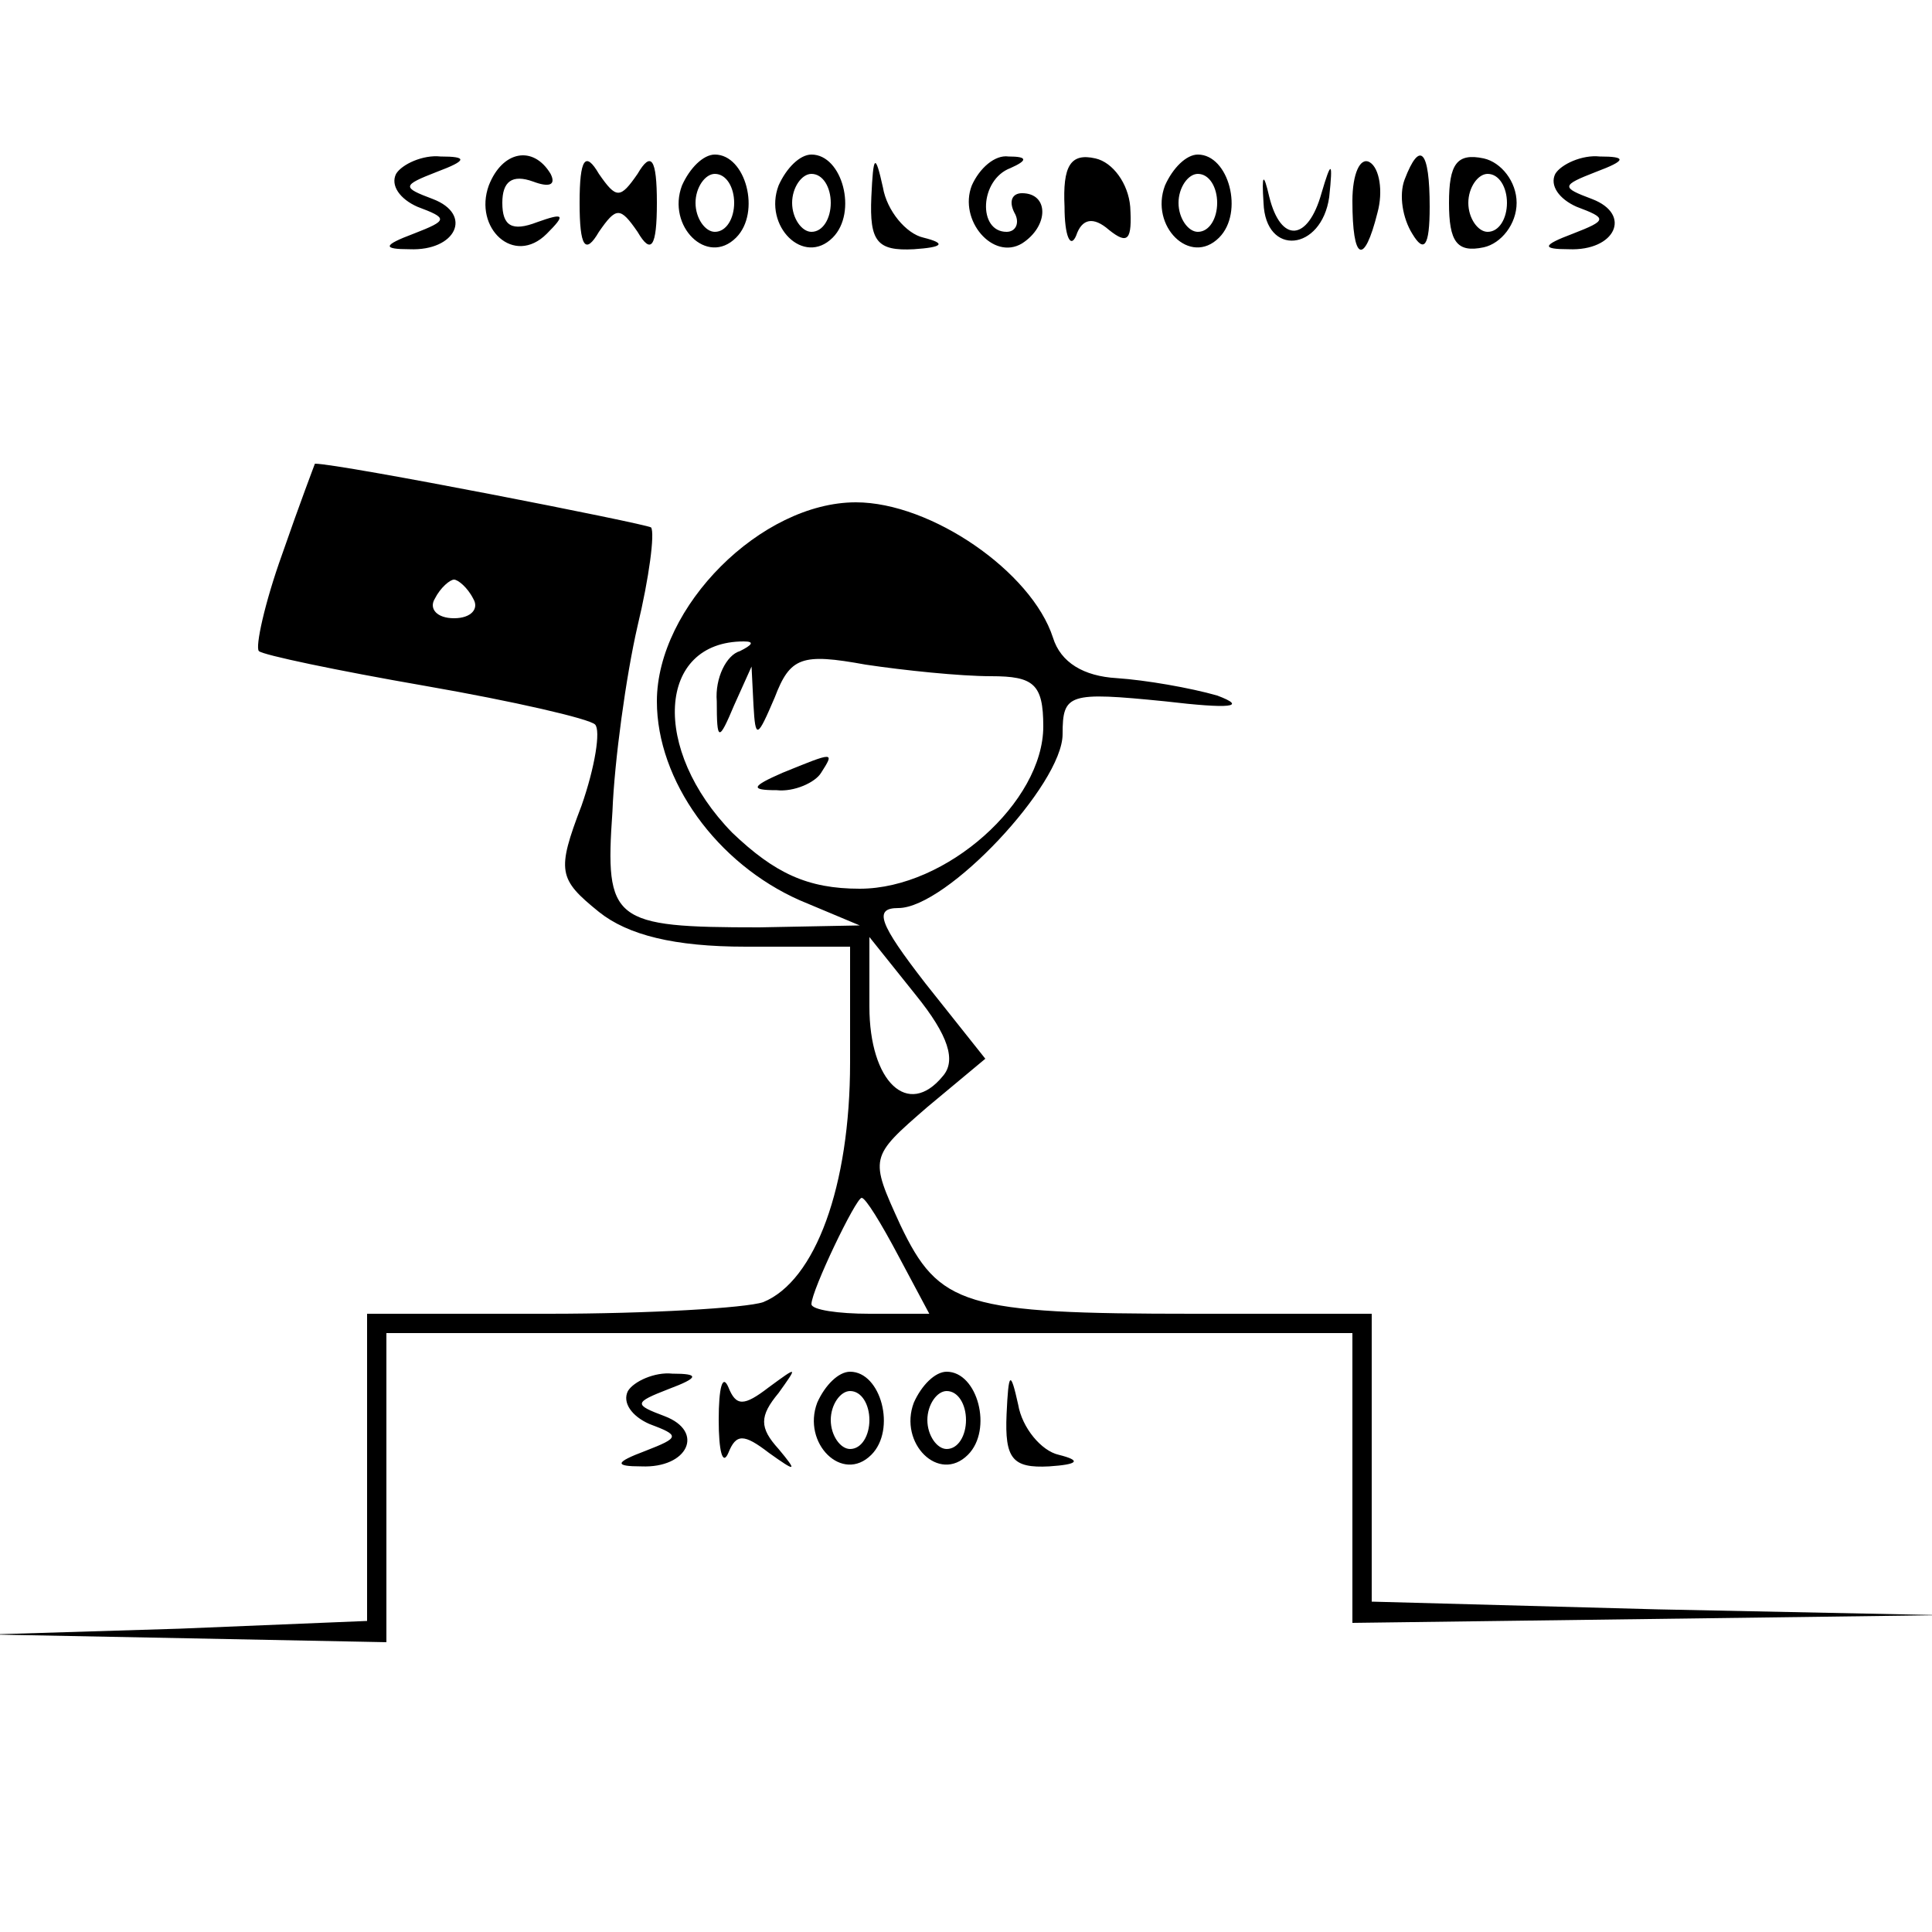 <svg version="1" xmlns="http://www.w3.org/2000/svg" width="133.333" height="133.333" viewBox="0 0 100 100"><path d="M20.5 9c-.3.6.2 1.3 1.1 1.7 1.6.6 1.6.7-.2 1.4-1.6.6-1.6.8-.2.8 2.4.1 3.3-1.8 1.2-2.6-1.6-.6-1.6-.7.2-1.4 1.6-.6 1.6-.8.2-.8-.9-.1-2 .4-2.3.9zM25.3 9.6c-.8 2.2 1.3 4.2 3 2.5 1-1 .9-1.1-.5-.6-1.3.5-1.8.2-1.8-1 0-1.1.5-1.5 1.6-1.1.8.3 1.2.2.9-.4-.9-1.5-2.5-1.2-3.2.6zM30 10.5c0 2.3.3 2.7 1 1.5.9-1.3 1.1-1.3 2 0 .7 1.2 1 .8 1-1.5s-.3-2.7-1-1.5c-.9 1.3-1.1 1.3-2 0-.7-1.2-1-.8-1 1.5zM35.3 9.6c-.8 2.1 1.3 4.2 2.8 2.7C39.4 11 38.6 8 37 8c-.6 0-1.3.7-1.7 1.6zm2.7.9c0 .8-.4 1.5-1 1.5-.5 0-1-.7-1-1.5S36.5 9 37 9c.6 0 1 .7 1 1.5zM40.3 9.6c-.8 2.1 1.3 4.2 2.8 2.7C44.4 11 43.6 8 42 8c-.6 0-1.3.7-1.7 1.6zm2.7.9c0 .8-.4 1.5-1 1.5-.5 0-1-.7-1-1.5S41.5 9 42 9c.6 0 1 .7 1 1.5zM45.1 10.2c-.1 2.3.3 2.8 2.2 2.7 1.5-.1 1.7-.3.5-.6-.9-.2-1.9-1.4-2.1-2.6-.4-1.8-.5-1.7-.6.5zM50.3 9.6c-.7 1.8 1.1 3.9 2.6 3 1.4-.9 1.4-2.6 0-2.6-.5 0-.7.4-.4 1 .3.5.1 1-.4 1-1.5 0-1.4-2.7.2-3.3.9-.4.9-.6-.1-.6-.7-.1-1.5.6-1.9 1.5zM55.1 10.7c0 1.5.3 2.2.6 1.5.3-.9.9-1 1.7-.3 1 .8 1.2.5 1.1-1.2-.1-1.2-.9-2.3-1.8-2.5-1.3-.3-1.7.4-1.6 2.5zM60.3 9.6c-.8 2.1 1.3 4.2 2.8 2.7C64.4 11 63.6 8 62 8c-.6 0-1.3.7-1.7 1.6zm2.7.9c0 .8-.4 1.5-1 1.5-.5 0-1-.7-1-1.5S61.5 9 62 9c.6 0 1 .7 1 1.5zM65.4 10.5c.1 2.8 3 2.5 3.4-.3.2-1.9.1-1.9-.4-.2-.7 2.5-2.1 2.6-2.7.2-.3-1.3-.4-1.2-.3.3zM70 10.4c0 3.1.6 3.4 1.3.6.3-1.1.1-2.3-.4-2.6-.5-.3-.9.6-.9 2zM72.7 9.3c-.3.8-.1 2 .4 2.8.6 1 .9.7.9-1.4 0-2.9-.5-3.5-1.3-1.4zM75 10.5c0 2 .4 2.6 1.8 2.3.9-.2 1.7-1.2 1.7-2.3 0-1.1-.8-2.1-1.7-2.3-1.4-.3-1.8.3-1.8 2.3zm3 0c0 .8-.4 1.5-1 1.5-.5 0-1-.7-1-1.5S76.5 9 77 9c.6 0 1 .7 1 1.5zM80.5 9c-.3.6.2 1.3 1.1 1.7 1.6.6 1.6.7-.2 1.4-1.6.6-1.6.8-.2.8 2.4.1 3.3-1.8 1.2-2.6-1.6-.6-1.6-.7.2-1.4 1.6-.6 1.6-.8.2-.8-.9-.1-2 .4-2.3.9zM14.6 28.7c-.9 2.5-1.4 4.8-1.2 5 .2.2 4 1 8.6 1.8s8.5 1.7 8.8 2c.3.3 0 2.2-.7 4.2-1.3 3.4-1.2 3.8.9 5.5 1.5 1.2 3.9 1.8 7.6 1.8H44v6c0 6.4-1.8 11.3-4.5 12.4-.9.3-5.9.6-11.1.6H19v15.9l-9.7.4-9.8.3 10.3.2L20 85V69h50v15l15.3-.2 15.2-.2-14.7-.3-14.8-.4V68h-9.2c-11.9 0-13.2-.4-15.2-4.6-1.6-3.5-1.6-3.5 1.4-6.1l3-2.5-3.1-3.9c-2.4-3.1-2.7-3.9-1.4-3.9 2.5 0 8.5-6.4 8.5-9 0-2.1.3-2.2 5.3-1.7 3.4.4 4.3.3 2.7-.3-1.4-.4-3.7-.8-5.2-.9-1.7-.1-2.9-.8-3.3-2.1-1.1-3.4-6.3-7-10.2-7C39.4 26 34 31.4 34 36.3c0 4.1 3.1 8.4 7.4 10.3l3.1 1.3-5.2.1c-7.6 0-8-.3-7.6-6 .1-2.6.7-7 1.3-9.6.6-2.5.9-4.8.7-5.1-.3-.2-16.1-3.3-17.4-3.3 0 0-.8 2.1-1.7 4.7zm9.9 2.3c.3.5-.1 1-1 1s-1.3-.5-1-1c.3-.6.8-1 1-1 .2 0 .7.4 1 1zm13.8 2.7c-.7.2-1.3 1.4-1.2 2.6 0 2.1.1 2.1.9.2l.9-2 .1 2c.1 1.8.2 1.7 1.1-.4.8-2.1 1.4-2.3 4.7-1.7 2 .3 4.9.6 6.5.6 2.2 0 2.7.4 2.7 2.6 0 3.9-5 8.4-9.5 8.4-2.7 0-4.4-.8-6.6-2.9-4.2-4.3-3.9-9.9.6-9.9.6 0 .4.2-.2.5zm10.5 22C47 57.9 45 56 45 52.1v-3.6l2.4 3c1.7 2.1 2.1 3.4 1.4 4.2zM46.5 65l1.6 3H45c-1.6 0-3-.2-3-.5 0-.7 2.3-5.5 2.6-5.5.2 0 1 1.3 1.9 3z"/><path d="M40.5 40c-1.6.7-1.7.9-.3.9.9.1 2-.4 2.3-.9.7-1.1.7-1.1-2 0zM32.5 72c-.3.6.2 1.3 1.1 1.7 1.6.6 1.6.7-.2 1.4-1.6.6-1.6.8-.2.8 2.4.1 3.3-1.8 1.2-2.6-1.6-.6-1.6-.7.2-1.4 1.6-.6 1.6-.8.2-.8-.9-.1-2 .4-2.3.9zM37.2 73.5c0 1.6.2 2.4.5 1.7.4-1 .8-1 2.1 0 1.4 1 1.5 1 .5-.2-1-1.1-1-1.7 0-2.9 1-1.4 1-1.4-.5-.3-1.3 1-1.7 1-2.1 0-.3-.7-.5 0-.5 1.7zM42.3 72.6c-.8 2.1 1.3 4.2 2.8 2.7 1.3-1.3.5-4.3-1.1-4.3-.6 0-1.3.7-1.7 1.6zm2.7.9c0 .8-.4 1.5-1 1.5-.5 0-1-.7-1-1.5s.5-1.5 1-1.5c.6 0 1 .7 1 1.5zM47.3 72.6c-.8 2.1 1.3 4.2 2.8 2.7 1.3-1.3.5-4.3-1.1-4.3-.6 0-1.3.7-1.7 1.6zm2.7.9c0 .8-.4 1.5-1 1.5-.5 0-1-.7-1-1.5s.5-1.5 1-1.5c.6 0 1 .7 1 1.5zM52.1 73.2c-.1 2.3.3 2.8 2.2 2.7 1.5-.1 1.7-.3.5-.6-.9-.2-1.9-1.4-2.1-2.6-.4-1.8-.5-1.7-.6.5z"/></svg>